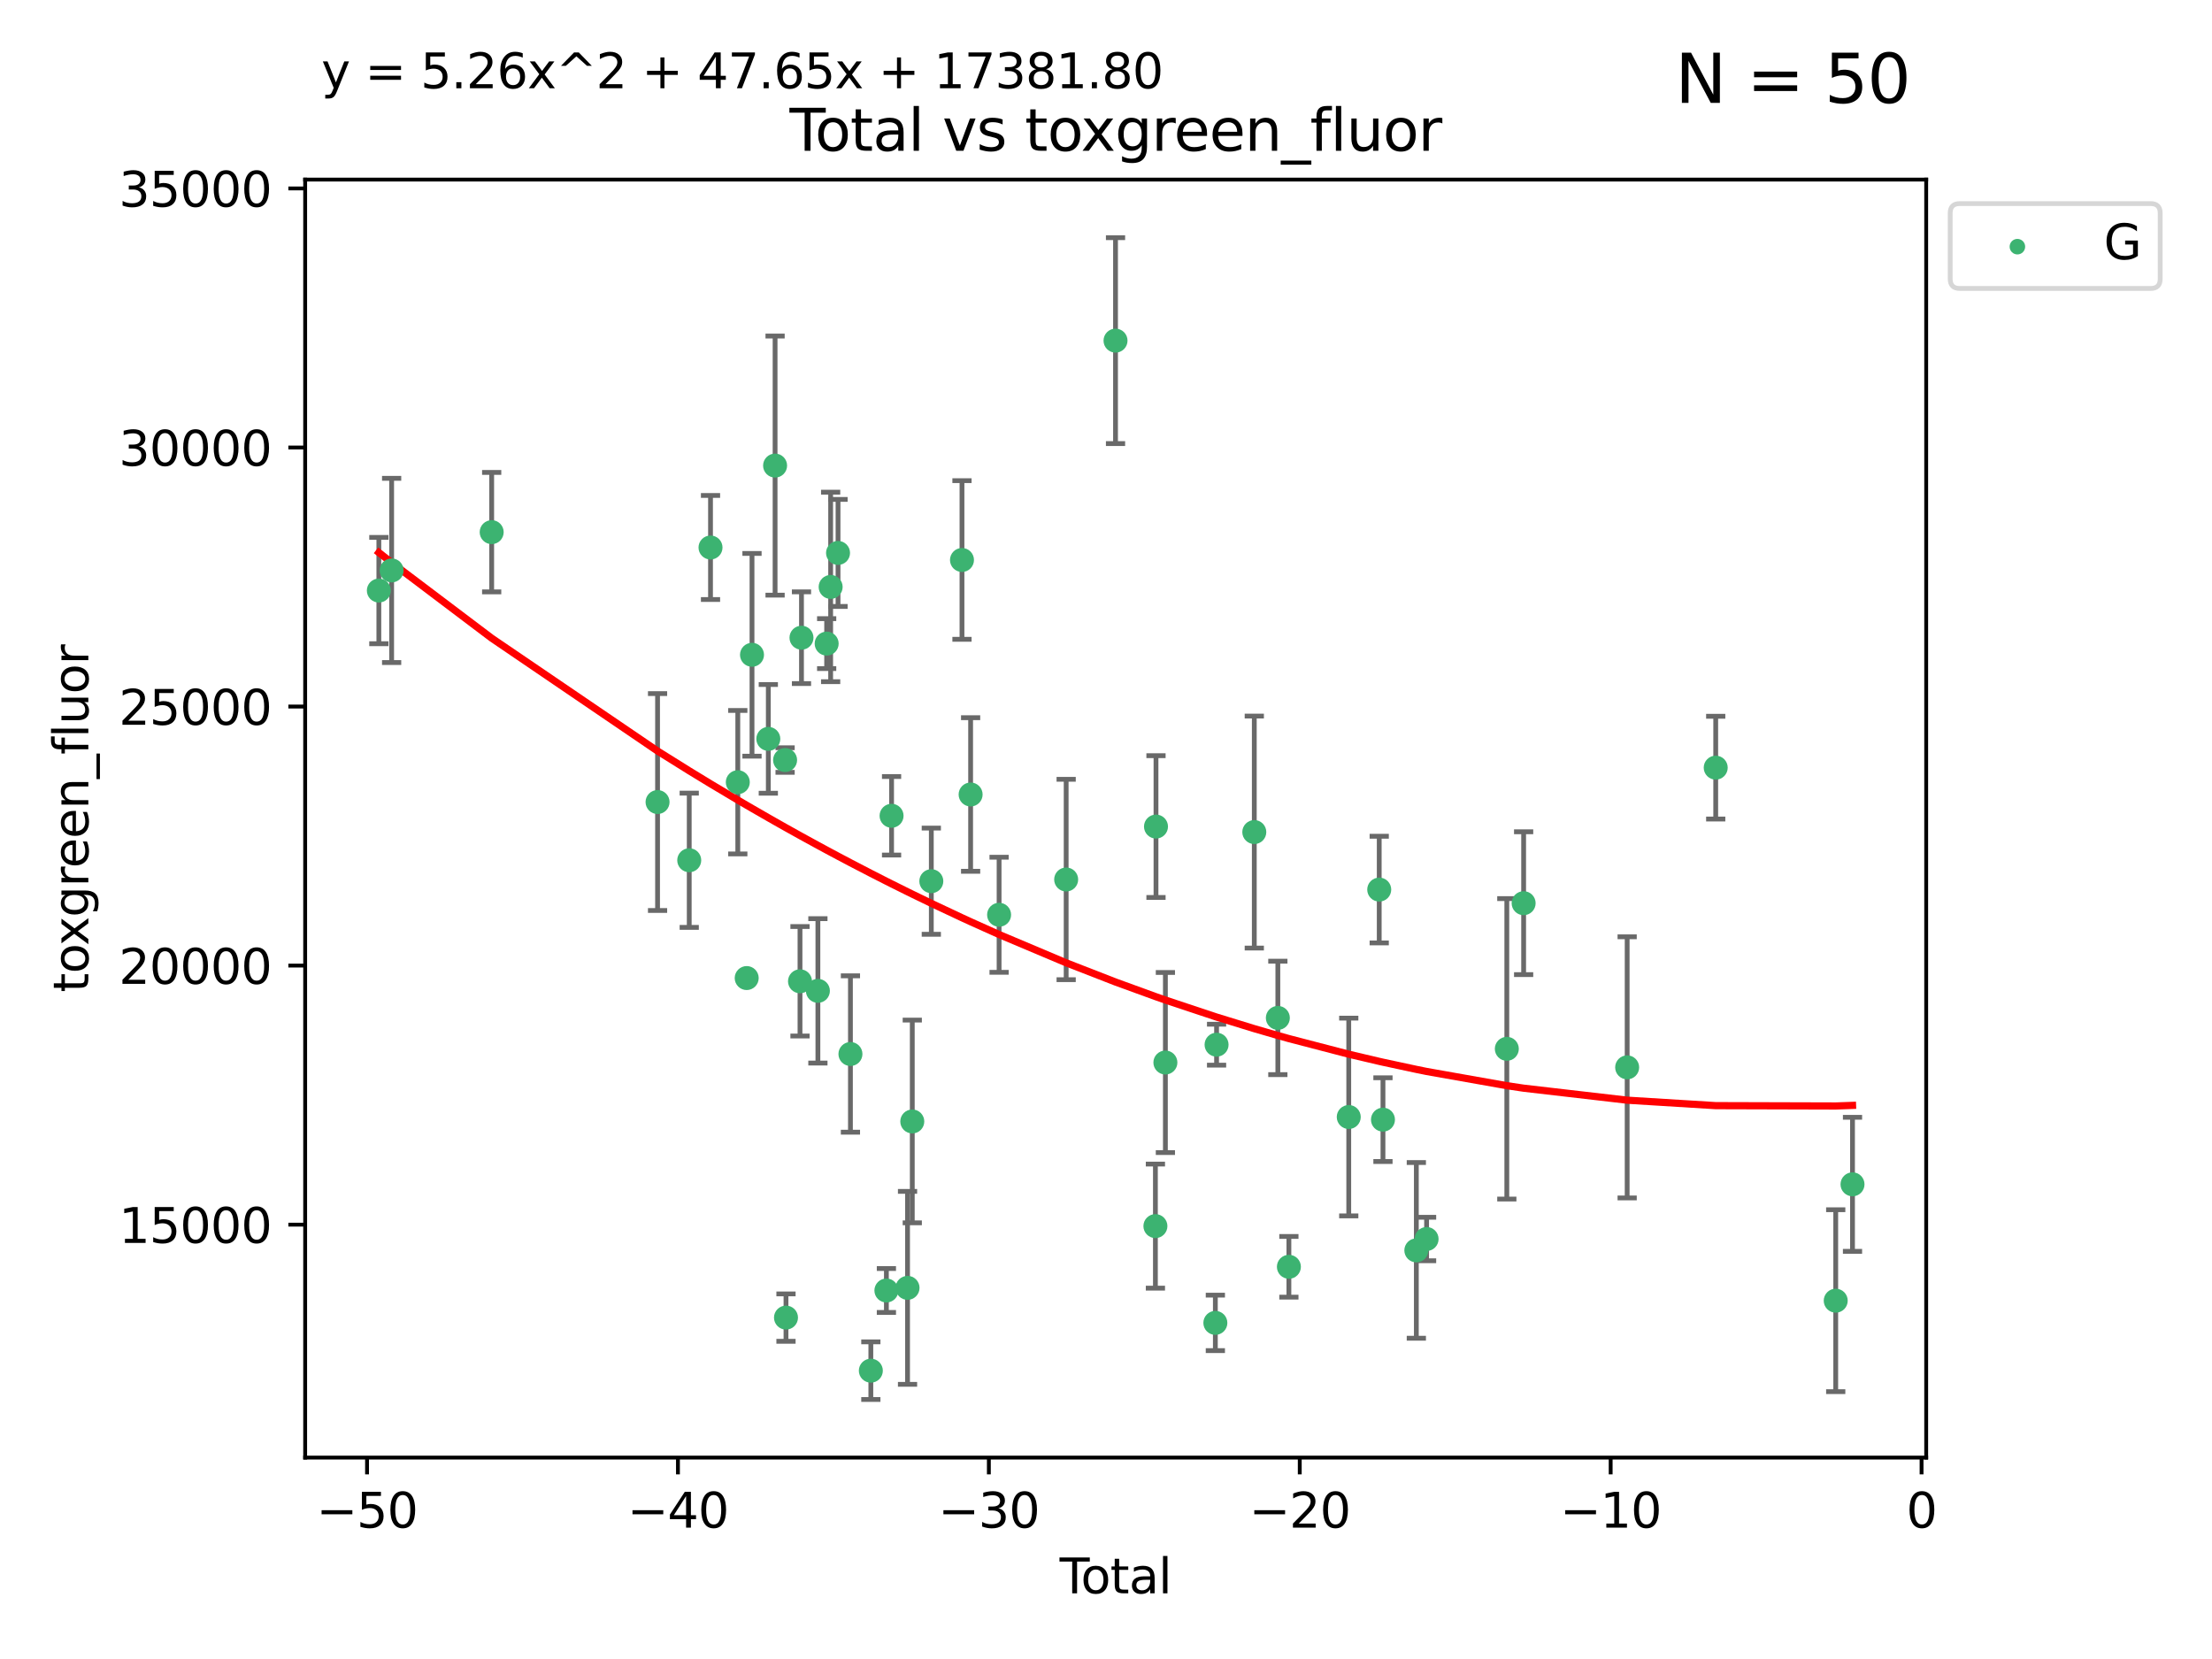 <?xml version="1.0" encoding="utf-8" standalone="no"?>
<!DOCTYPE svg PUBLIC "-//W3C//DTD SVG 1.1//EN"
  "http://www.w3.org/Graphics/SVG/1.1/DTD/svg11.dtd">
<svg xmlns:xlink="http://www.w3.org/1999/xlink" width="460.8pt" height="345.6pt" viewBox="0 0 460.8 345.6" xmlns="http://www.w3.org/2000/svg" version="1.1">
 <defs>
  <style type="text/css">*{stroke-linejoin: round; stroke-linecap: butt}</style>
 </defs>
 <g id="figure_1">
  <g id="patch_1">
   <path d="M 0 345.6 
L 460.8 345.6 
L 460.8 0 
L 0 0 
z
" style="fill: #ffffff"/>
  </g>
  <g id="axes_1">
   <g id="patch_2">
    <path d="M 63.571 303.64 
L 401.26 303.64 
L 401.26 37.411 
L 63.571 37.411 
z
" style="fill: #ffffff"/>
   </g>
   <g id="PathCollection_1">
    <defs>
     <path id="m6823de2121" d="M 0 1.118 
C 0.297 1.118 0.581 1 0.791 0.791 
C 1 0.581 1.118 0.297 1.118 0 
C 1.118 -0.297 1 -0.581 0.791 -0.791 
C 0.581 -1 0.297 -1.118 0 -1.118 
C -0.297 -1.118 -0.581 -1 -0.791 -0.791 
C -1 -0.581 -1.118 -0.297 -1.118 0 
C -1.118 0.297 -1 0.581 -0.791 0.791 
C -0.581 1 -0.297 1.118 0 1.118 
z
" style="stroke: #3cb371"/>
    </defs>
    <g clip-path="url(#p491672e603)">
     <use xlink:href="#m6823de2121" x="78.921" y="123.023" style="fill: #3cb371; stroke: #3cb371"/>
     <use xlink:href="#m6823de2121" x="81.585" y="118.831" style="fill: #3cb371; stroke: #3cb371"/>
     <use xlink:href="#m6823de2121" x="102.426" y="110.856" style="fill: #3cb371; stroke: #3cb371"/>
     <use xlink:href="#m6823de2121" x="136.981" y="167.08" style="fill: #3cb371; stroke: #3cb371"/>
     <use xlink:href="#m6823de2121" x="143.58" y="179.208" style="fill: #3cb371; stroke: #3cb371"/>
     <use xlink:href="#m6823de2121" x="148.013" y="114.055" style="fill: #3cb371; stroke: #3cb371"/>
     <use xlink:href="#m6823de2121" x="153.697" y="162.945" style="fill: #3cb371; stroke: #3cb371"/>
     <use xlink:href="#m6823de2121" x="155.551" y="203.747" style="fill: #3cb371; stroke: #3cb371"/>
     <use xlink:href="#m6823de2121" x="156.656" y="136.406" style="fill: #3cb371; stroke: #3cb371"/>
     <use xlink:href="#m6823de2121" x="160.055" y="153.921" style="fill: #3cb371; stroke: #3cb371"/>
     <use xlink:href="#m6823de2121" x="161.465" y="96.991" style="fill: #3cb371; stroke: #3cb371"/>
     <use xlink:href="#m6823de2121" x="163.55" y="158.331" style="fill: #3cb371; stroke: #3cb371"/>
     <use xlink:href="#m6823de2121" x="163.736" y="274.48" style="fill: #3cb371; stroke: #3cb371"/>
     <use xlink:href="#m6823de2121" x="166.655" y="204.42" style="fill: #3cb371; stroke: #3cb371"/>
     <use xlink:href="#m6823de2121" x="166.964" y="132.847" style="fill: #3cb371; stroke: #3cb371"/>
     <use xlink:href="#m6823de2121" x="170.383" y="206.413" style="fill: #3cb371; stroke: #3cb371"/>
     <use xlink:href="#m6823de2121" x="172.208" y="134.076" style="fill: #3cb371; stroke: #3cb371"/>
     <use xlink:href="#m6823de2121" x="173.039" y="122.267" style="fill: #3cb371; stroke: #3cb371"/>
     <use xlink:href="#m6823de2121" x="174.578" y="115.186" style="fill: #3cb371; stroke: #3cb371"/>
     <use xlink:href="#m6823de2121" x="177.162" y="219.568" style="fill: #3cb371; stroke: #3cb371"/>
     <use xlink:href="#m6823de2121" x="181.412" y="285.537" style="fill: #3cb371; stroke: #3cb371"/>
     <use xlink:href="#m6823de2121" x="184.653" y="268.835" style="fill: #3cb371; stroke: #3cb371"/>
     <use xlink:href="#m6823de2121" x="185.73" y="169.942" style="fill: #3cb371; stroke: #3cb371"/>
     <use xlink:href="#m6823de2121" x="189.057" y="268.285" style="fill: #3cb371; stroke: #3cb371"/>
     <use xlink:href="#m6823de2121" x="190.045" y="233.62" style="fill: #3cb371; stroke: #3cb371"/>
     <use xlink:href="#m6823de2121" x="194.01" y="183.568" style="fill: #3cb371; stroke: #3cb371"/>
     <use xlink:href="#m6823de2121" x="200.398" y="116.655" style="fill: #3cb371; stroke: #3cb371"/>
     <use xlink:href="#m6823de2121" x="202.198" y="165.506" style="fill: #3cb371; stroke: #3cb371"/>
     <use xlink:href="#m6823de2121" x="208.13" y="190.563" style="fill: #3cb371; stroke: #3cb371"/>
     <use xlink:href="#m6823de2121" x="222.101" y="183.214" style="fill: #3cb371; stroke: #3cb371"/>
     <use xlink:href="#m6823de2121" x="232.384" y="70.96" style="fill: #3cb371; stroke: #3cb371"/>
     <use xlink:href="#m6823de2121" x="240.693" y="255.42" style="fill: #3cb371; stroke: #3cb371"/>
     <use xlink:href="#m6823de2121" x="240.814" y="172.188" style="fill: #3cb371; stroke: #3cb371"/>
     <use xlink:href="#m6823de2121" x="242.772" y="221.343" style="fill: #3cb371; stroke: #3cb371"/>
     <use xlink:href="#m6823de2121" x="253.181" y="275.581" style="fill: #3cb371; stroke: #3cb371"/>
     <use xlink:href="#m6823de2121" x="253.434" y="217.627" style="fill: #3cb371; stroke: #3cb371"/>
     <use xlink:href="#m6823de2121" x="261.293" y="173.334" style="fill: #3cb371; stroke: #3cb371"/>
     <use xlink:href="#m6823de2121" x="266.199" y="212.048" style="fill: #3cb371; stroke: #3cb371"/>
     <use xlink:href="#m6823de2121" x="268.5" y="263.898" style="fill: #3cb371; stroke: #3cb371"/>
     <use xlink:href="#m6823de2121" x="280.97" y="232.694" style="fill: #3cb371; stroke: #3cb371"/>
     <use xlink:href="#m6823de2121" x="287.318" y="185.317" style="fill: #3cb371; stroke: #3cb371"/>
     <use xlink:href="#m6823de2121" x="288.097" y="233.243" style="fill: #3cb371; stroke: #3cb371"/>
     <use xlink:href="#m6823de2121" x="295.049" y="260.478" style="fill: #3cb371; stroke: #3cb371"/>
     <use xlink:href="#m6823de2121" x="297.183" y="258.107" style="fill: #3cb371; stroke: #3cb371"/>
     <use xlink:href="#m6823de2121" x="313.898" y="218.49" style="fill: #3cb371; stroke: #3cb371"/>
     <use xlink:href="#m6823de2121" x="317.401" y="188.151" style="fill: #3cb371; stroke: #3cb371"/>
     <use xlink:href="#m6823de2121" x="338.967" y="222.351" style="fill: #3cb371; stroke: #3cb371"/>
     <use xlink:href="#m6823de2121" x="357.415" y="159.916" style="fill: #3cb371; stroke: #3cb371"/>
     <use xlink:href="#m6823de2121" x="382.415" y="270.956" style="fill: #3cb371; stroke: #3cb371"/>
     <use xlink:href="#m6823de2121" x="385.911" y="246.715" style="fill: #3cb371; stroke: #3cb371"/>
    </g>
   </g>
   <g id="matplotlib.axis_1">
    <g id="xtick_1">
     <g id="line2d_1">
      <defs>
       <path id="m809622cf2a" d="M 0 0 
L 0 3.5 
" style="stroke: #000000; stroke-width: 0.8"/>
      </defs>
      <g>
       <use xlink:href="#m809622cf2a" x="76.462" y="303.64" style="stroke: #000000; stroke-width: 0.8"/>
      </g>
     </g>
     <g id="text_1">
      <!-- −50 -->
      <g transform="translate(65.909 318.238)scale(0.1 -0.1)">
       <defs>
        <path id="DejaVuSans-2212" d="M 678 2272 
L 4684 2272 
L 4684 1741 
L 678 1741 
L 678 2272 
z
" transform="scale(0.016)"/>
        <path id="DejaVuSans-35" d="M 691 4666 
L 3169 4666 
L 3169 4134 
L 1269 4134 
L 1269 2991 
Q 1406 3038 1543 3061 
Q 1681 3084 1819 3084 
Q 2600 3084 3056 2656 
Q 3513 2228 3513 1497 
Q 3513 744 3044 326 
Q 2575 -91 1722 -91 
Q 1428 -91 1123 -41 
Q 819 9 494 109 
L 494 744 
Q 775 591 1075 516 
Q 1375 441 1709 441 
Q 2250 441 2565 725 
Q 2881 1009 2881 1497 
Q 2881 1984 2565 2268 
Q 2250 2553 1709 2553 
Q 1456 2553 1204 2497 
Q 953 2441 691 2322 
L 691 4666 
z
" transform="scale(0.016)"/>
        <path id="DejaVuSans-30" d="M 2034 4250 
Q 1547 4250 1301 3770 
Q 1056 3291 1056 2328 
Q 1056 1369 1301 889 
Q 1547 409 2034 409 
Q 2525 409 2770 889 
Q 3016 1369 3016 2328 
Q 3016 3291 2770 3770 
Q 2525 4250 2034 4250 
z
M 2034 4750 
Q 2819 4750 3233 4129 
Q 3647 3509 3647 2328 
Q 3647 1150 3233 529 
Q 2819 -91 2034 -91 
Q 1250 -91 836 529 
Q 422 1150 422 2328 
Q 422 3509 836 4129 
Q 1250 4750 2034 4750 
z
" transform="scale(0.016)"/>
       </defs>
       <use xlink:href="#DejaVuSans-2212"/>
       <use xlink:href="#DejaVuSans-35" x="83.789"/>
       <use xlink:href="#DejaVuSans-30" x="147.412"/>
      </g>
     </g>
    </g>
    <g id="xtick_2">
     <g id="line2d_2">
      <g>
       <use xlink:href="#m809622cf2a" x="141.229" y="303.64" style="stroke: #000000; stroke-width: 0.8"/>
      </g>
     </g>
     <g id="text_2">
      <!-- −40 -->
      <g transform="translate(130.676 318.238)scale(0.1 -0.1)">
       <defs>
        <path id="DejaVuSans-34" d="M 2419 4116 
L 825 1625 
L 2419 1625 
L 2419 4116 
z
M 2253 4666 
L 3047 4666 
L 3047 1625 
L 3713 1625 
L 3713 1100 
L 3047 1100 
L 3047 0 
L 2419 0 
L 2419 1100 
L 313 1100 
L 313 1709 
L 2253 4666 
z
" transform="scale(0.016)"/>
       </defs>
       <use xlink:href="#DejaVuSans-2212"/>
       <use xlink:href="#DejaVuSans-34" x="83.789"/>
       <use xlink:href="#DejaVuSans-30" x="147.412"/>
      </g>
     </g>
    </g>
    <g id="xtick_3">
     <g id="line2d_3">
      <g>
       <use xlink:href="#m809622cf2a" x="205.996" y="303.64" style="stroke: #000000; stroke-width: 0.8"/>
      </g>
     </g>
     <g id="text_3">
      <!-- −30 -->
      <g transform="translate(195.444 318.238)scale(0.1 -0.1)">
       <defs>
        <path id="DejaVuSans-33" d="M 2597 2516 
Q 3050 2419 3304 2112 
Q 3559 1806 3559 1356 
Q 3559 666 3084 287 
Q 2609 -91 1734 -91 
Q 1441 -91 1130 -33 
Q 819 25 488 141 
L 488 750 
Q 750 597 1062 519 
Q 1375 441 1716 441 
Q 2309 441 2620 675 
Q 2931 909 2931 1356 
Q 2931 1769 2642 2001 
Q 2353 2234 1838 2234 
L 1294 2234 
L 1294 2753 
L 1863 2753 
Q 2328 2753 2575 2939 
Q 2822 3125 2822 3475 
Q 2822 3834 2567 4026 
Q 2313 4219 1838 4219 
Q 1578 4219 1281 4162 
Q 984 4106 628 3988 
L 628 4550 
Q 988 4650 1302 4700 
Q 1616 4750 1894 4750 
Q 2613 4750 3031 4423 
Q 3450 4097 3450 3541 
Q 3450 3153 3228 2886 
Q 3006 2619 2597 2516 
z
" transform="scale(0.016)"/>
       </defs>
       <use xlink:href="#DejaVuSans-2212"/>
       <use xlink:href="#DejaVuSans-33" x="83.789"/>
       <use xlink:href="#DejaVuSans-30" x="147.412"/>
      </g>
     </g>
    </g>
    <g id="xtick_4">
     <g id="line2d_4">
      <g>
       <use xlink:href="#m809622cf2a" x="270.763" y="303.64" style="stroke: #000000; stroke-width: 0.8"/>
      </g>
     </g>
     <g id="text_4">
      <!-- −20 -->
      <g transform="translate(260.211 318.238)scale(0.1 -0.1)">
       <defs>
        <path id="DejaVuSans-32" d="M 1228 531 
L 3431 531 
L 3431 0 
L 469 0 
L 469 531 
Q 828 903 1448 1529 
Q 2069 2156 2228 2338 
Q 2531 2678 2651 2914 
Q 2772 3150 2772 3378 
Q 2772 3750 2511 3984 
Q 2250 4219 1831 4219 
Q 1534 4219 1204 4116 
Q 875 4013 500 3803 
L 500 4441 
Q 881 4594 1212 4672 
Q 1544 4750 1819 4750 
Q 2544 4750 2975 4387 
Q 3406 4025 3406 3419 
Q 3406 3131 3298 2873 
Q 3191 2616 2906 2266 
Q 2828 2175 2409 1742 
Q 1991 1309 1228 531 
z
" transform="scale(0.016)"/>
       </defs>
       <use xlink:href="#DejaVuSans-2212"/>
       <use xlink:href="#DejaVuSans-32" x="83.789"/>
       <use xlink:href="#DejaVuSans-30" x="147.412"/>
      </g>
     </g>
    </g>
    <g id="xtick_5">
     <g id="line2d_5">
      <g>
       <use xlink:href="#m809622cf2a" x="335.531" y="303.64" style="stroke: #000000; stroke-width: 0.8"/>
      </g>
     </g>
     <g id="text_5">
      <!-- −10 -->
      <g transform="translate(324.978 318.238)scale(0.1 -0.1)">
       <defs>
        <path id="DejaVuSans-31" d="M 794 531 
L 1825 531 
L 1825 4091 
L 703 3866 
L 703 4441 
L 1819 4666 
L 2450 4666 
L 2450 531 
L 3481 531 
L 3481 0 
L 794 0 
L 794 531 
z
" transform="scale(0.016)"/>
       </defs>
       <use xlink:href="#DejaVuSans-2212"/>
       <use xlink:href="#DejaVuSans-31" x="83.789"/>
       <use xlink:href="#DejaVuSans-30" x="147.412"/>
      </g>
     </g>
    </g>
    <g id="xtick_6">
     <g id="line2d_6">
      <g>
       <use xlink:href="#m809622cf2a" x="400.298" y="303.64" style="stroke: #000000; stroke-width: 0.8"/>
      </g>
     </g>
     <g id="text_6">
      <!-- 0 -->
      <g transform="translate(397.117 318.238)scale(0.1 -0.1)">
       <use xlink:href="#DejaVuSans-30"/>
      </g>
     </g>
    </g>
    <g id="text_7">
     <!-- Total -->
     <g transform="translate(220.739 331.917)scale(0.1 -0.1)">
      <defs>
       <path id="DejaVuSans-54" d="M -19 4666 
L 3928 4666 
L 3928 4134 
L 2272 4134 
L 2272 0 
L 1638 0 
L 1638 4134 
L -19 4134 
L -19 4666 
z
" transform="scale(0.016)"/>
       <path id="DejaVuSans-6f" d="M 1959 3097 
Q 1497 3097 1228 2736 
Q 959 2375 959 1747 
Q 959 1119 1226 758 
Q 1494 397 1959 397 
Q 2419 397 2687 759 
Q 2956 1122 2956 1747 
Q 2956 2369 2687 2733 
Q 2419 3097 1959 3097 
z
M 1959 3584 
Q 2709 3584 3137 3096 
Q 3566 2609 3566 1747 
Q 3566 888 3137 398 
Q 2709 -91 1959 -91 
Q 1206 -91 779 398 
Q 353 888 353 1747 
Q 353 2609 779 3096 
Q 1206 3584 1959 3584 
z
" transform="scale(0.016)"/>
       <path id="DejaVuSans-74" d="M 1172 4494 
L 1172 3500 
L 2356 3500 
L 2356 3053 
L 1172 3053 
L 1172 1153 
Q 1172 725 1289 603 
Q 1406 481 1766 481 
L 2356 481 
L 2356 0 
L 1766 0 
Q 1100 0 847 248 
Q 594 497 594 1153 
L 594 3053 
L 172 3053 
L 172 3500 
L 594 3500 
L 594 4494 
L 1172 4494 
z
" transform="scale(0.016)"/>
       <path id="DejaVuSans-61" d="M 2194 1759 
Q 1497 1759 1228 1600 
Q 959 1441 959 1056 
Q 959 750 1161 570 
Q 1363 391 1709 391 
Q 2188 391 2477 730 
Q 2766 1069 2766 1631 
L 2766 1759 
L 2194 1759 
z
M 3341 1997 
L 3341 0 
L 2766 0 
L 2766 531 
Q 2569 213 2275 61 
Q 1981 -91 1556 -91 
Q 1019 -91 701 211 
Q 384 513 384 1019 
Q 384 1609 779 1909 
Q 1175 2209 1959 2209 
L 2766 2209 
L 2766 2266 
Q 2766 2663 2505 2880 
Q 2244 3097 1772 3097 
Q 1472 3097 1187 3025 
Q 903 2953 641 2809 
L 641 3341 
Q 956 3463 1253 3523 
Q 1550 3584 1831 3584 
Q 2591 3584 2966 3190 
Q 3341 2797 3341 1997 
z
" transform="scale(0.016)"/>
       <path id="DejaVuSans-6c" d="M 603 4863 
L 1178 4863 
L 1178 0 
L 603 0 
L 603 4863 
z
" transform="scale(0.016)"/>
      </defs>
      <use xlink:href="#DejaVuSans-54"/>
      <use xlink:href="#DejaVuSans-6f" x="44.084"/>
      <use xlink:href="#DejaVuSans-74" x="105.266"/>
      <use xlink:href="#DejaVuSans-61" x="144.475"/>
      <use xlink:href="#DejaVuSans-6c" x="205.754"/>
     </g>
    </g>
   </g>
   <g id="matplotlib.axis_2">
    <g id="ytick_1">
     <g id="line2d_7">
      <defs>
       <path id="m2adeaa9901" d="M 0 0 
L -3.5 0 
" style="stroke: #000000; stroke-width: 0.8"/>
      </defs>
      <g>
       <use xlink:href="#m2adeaa9901" x="63.571" y="255.117" style="stroke: #000000; stroke-width: 0.8"/>
      </g>
     </g>
     <g id="text_8">
      <!-- 15000 -->
      <g transform="translate(24.759 258.916)scale(0.1 -0.1)">
       <use xlink:href="#DejaVuSans-31"/>
       <use xlink:href="#DejaVuSans-35" x="63.623"/>
       <use xlink:href="#DejaVuSans-30" x="127.246"/>
       <use xlink:href="#DejaVuSans-30" x="190.869"/>
       <use xlink:href="#DejaVuSans-30" x="254.492"/>
      </g>
     </g>
    </g>
    <g id="ytick_2">
     <g id="line2d_8">
      <g>
       <use xlink:href="#m2adeaa9901" x="63.571" y="201.151" style="stroke: #000000; stroke-width: 0.8"/>
      </g>
     </g>
     <g id="text_9">
      <!-- 20000 -->
      <g transform="translate(24.759 204.95)scale(0.1 -0.1)">
       <use xlink:href="#DejaVuSans-32"/>
       <use xlink:href="#DejaVuSans-30" x="63.623"/>
       <use xlink:href="#DejaVuSans-30" x="127.246"/>
       <use xlink:href="#DejaVuSans-30" x="190.869"/>
       <use xlink:href="#DejaVuSans-30" x="254.492"/>
      </g>
     </g>
    </g>
    <g id="ytick_3">
     <g id="line2d_9">
      <g>
       <use xlink:href="#m2adeaa9901" x="63.571" y="147.185" style="stroke: #000000; stroke-width: 0.8"/>
      </g>
     </g>
     <g id="text_10">
      <!-- 25000 -->
      <g transform="translate(24.759 150.984)scale(0.1 -0.1)">
       <use xlink:href="#DejaVuSans-32"/>
       <use xlink:href="#DejaVuSans-35" x="63.623"/>
       <use xlink:href="#DejaVuSans-30" x="127.246"/>
       <use xlink:href="#DejaVuSans-30" x="190.869"/>
       <use xlink:href="#DejaVuSans-30" x="254.492"/>
      </g>
     </g>
    </g>
    <g id="ytick_4">
     <g id="line2d_10">
      <g>
       <use xlink:href="#m2adeaa9901" x="63.571" y="93.219" style="stroke: #000000; stroke-width: 0.8"/>
      </g>
     </g>
     <g id="text_11">
      <!-- 30000 -->
      <g transform="translate(24.759 97.018)scale(0.1 -0.1)">
       <use xlink:href="#DejaVuSans-33"/>
       <use xlink:href="#DejaVuSans-30" x="63.623"/>
       <use xlink:href="#DejaVuSans-30" x="127.246"/>
       <use xlink:href="#DejaVuSans-30" x="190.869"/>
       <use xlink:href="#DejaVuSans-30" x="254.492"/>
      </g>
     </g>
    </g>
    <g id="ytick_5">
     <g id="line2d_11">
      <g>
       <use xlink:href="#m2adeaa9901" x="63.571" y="39.253" style="stroke: #000000; stroke-width: 0.8"/>
      </g>
     </g>
     <g id="text_12">
      <!-- 35000 -->
      <g transform="translate(24.759 43.052)scale(0.1 -0.1)">
       <use xlink:href="#DejaVuSans-33"/>
       <use xlink:href="#DejaVuSans-35" x="63.623"/>
       <use xlink:href="#DejaVuSans-30" x="127.246"/>
       <use xlink:href="#DejaVuSans-30" x="190.869"/>
       <use xlink:href="#DejaVuSans-30" x="254.492"/>
      </g>
     </g>
    </g>
    <g id="text_13">
     <!-- toxgreen_fluor -->
     <g transform="translate(18.401 206.72)rotate(-90)scale(0.1 -0.1)">
      <defs>
       <path id="DejaVuSans-78" d="M 3513 3500 
L 2247 1797 
L 3578 0 
L 2900 0 
L 1881 1375 
L 863 0 
L 184 0 
L 1544 1831 
L 300 3500 
L 978 3500 
L 1906 2253 
L 2834 3500 
L 3513 3500 
z
" transform="scale(0.016)"/>
       <path id="DejaVuSans-67" d="M 2906 1791 
Q 2906 2416 2648 2759 
Q 2391 3103 1925 3103 
Q 1463 3103 1205 2759 
Q 947 2416 947 1791 
Q 947 1169 1205 825 
Q 1463 481 1925 481 
Q 2391 481 2648 825 
Q 2906 1169 2906 1791 
z
M 3481 434 
Q 3481 -459 3084 -895 
Q 2688 -1331 1869 -1331 
Q 1566 -1331 1297 -1286 
Q 1028 -1241 775 -1147 
L 775 -588 
Q 1028 -725 1275 -790 
Q 1522 -856 1778 -856 
Q 2344 -856 2625 -561 
Q 2906 -266 2906 331 
L 2906 616 
Q 2728 306 2450 153 
Q 2172 0 1784 0 
Q 1141 0 747 490 
Q 353 981 353 1791 
Q 353 2603 747 3093 
Q 1141 3584 1784 3584 
Q 2172 3584 2450 3431 
Q 2728 3278 2906 2969 
L 2906 3500 
L 3481 3500 
L 3481 434 
z
" transform="scale(0.016)"/>
       <path id="DejaVuSans-72" d="M 2631 2963 
Q 2534 3019 2420 3045 
Q 2306 3072 2169 3072 
Q 1681 3072 1420 2755 
Q 1159 2438 1159 1844 
L 1159 0 
L 581 0 
L 581 3500 
L 1159 3500 
L 1159 2956 
Q 1341 3275 1631 3429 
Q 1922 3584 2338 3584 
Q 2397 3584 2469 3576 
Q 2541 3569 2628 3553 
L 2631 2963 
z
" transform="scale(0.016)"/>
       <path id="DejaVuSans-65" d="M 3597 1894 
L 3597 1613 
L 953 1613 
Q 991 1019 1311 708 
Q 1631 397 2203 397 
Q 2534 397 2845 478 
Q 3156 559 3463 722 
L 3463 178 
Q 3153 47 2828 -22 
Q 2503 -91 2169 -91 
Q 1331 -91 842 396 
Q 353 884 353 1716 
Q 353 2575 817 3079 
Q 1281 3584 2069 3584 
Q 2775 3584 3186 3129 
Q 3597 2675 3597 1894 
z
M 3022 2063 
Q 3016 2534 2758 2815 
Q 2500 3097 2075 3097 
Q 1594 3097 1305 2825 
Q 1016 2553 972 2059 
L 3022 2063 
z
" transform="scale(0.016)"/>
       <path id="DejaVuSans-6e" d="M 3513 2113 
L 3513 0 
L 2938 0 
L 2938 2094 
Q 2938 2591 2744 2837 
Q 2550 3084 2163 3084 
Q 1697 3084 1428 2787 
Q 1159 2491 1159 1978 
L 1159 0 
L 581 0 
L 581 3500 
L 1159 3500 
L 1159 2956 
Q 1366 3272 1645 3428 
Q 1925 3584 2291 3584 
Q 2894 3584 3203 3211 
Q 3513 2838 3513 2113 
z
" transform="scale(0.016)"/>
       <path id="DejaVuSans-5f" d="M 3263 -1063 
L 3263 -1509 
L -63 -1509 
L -63 -1063 
L 3263 -1063 
z
" transform="scale(0.016)"/>
       <path id="DejaVuSans-66" d="M 2375 4863 
L 2375 4384 
L 1825 4384 
Q 1516 4384 1395 4259 
Q 1275 4134 1275 3809 
L 1275 3500 
L 2222 3500 
L 2222 3053 
L 1275 3053 
L 1275 0 
L 697 0 
L 697 3053 
L 147 3053 
L 147 3500 
L 697 3500 
L 697 3744 
Q 697 4328 969 4595 
Q 1241 4863 1831 4863 
L 2375 4863 
z
" transform="scale(0.016)"/>
       <path id="DejaVuSans-75" d="M 544 1381 
L 544 3500 
L 1119 3500 
L 1119 1403 
Q 1119 906 1312 657 
Q 1506 409 1894 409 
Q 2359 409 2629 706 
Q 2900 1003 2900 1516 
L 2900 3500 
L 3475 3500 
L 3475 0 
L 2900 0 
L 2900 538 
Q 2691 219 2414 64 
Q 2138 -91 1772 -91 
Q 1169 -91 856 284 
Q 544 659 544 1381 
z
M 1991 3584 
L 1991 3584 
z
" transform="scale(0.016)"/>
      </defs>
      <use xlink:href="#DejaVuSans-74"/>
      <use xlink:href="#DejaVuSans-6f" x="39.209"/>
      <use xlink:href="#DejaVuSans-78" x="97.266"/>
      <use xlink:href="#DejaVuSans-67" x="156.445"/>
      <use xlink:href="#DejaVuSans-72" x="219.922"/>
      <use xlink:href="#DejaVuSans-65" x="258.785"/>
      <use xlink:href="#DejaVuSans-65" x="320.309"/>
      <use xlink:href="#DejaVuSans-6e" x="381.832"/>
      <use xlink:href="#DejaVuSans-5f" x="445.211"/>
      <use xlink:href="#DejaVuSans-66" x="495.211"/>
      <use xlink:href="#DejaVuSans-6c" x="530.416"/>
      <use xlink:href="#DejaVuSans-75" x="558.199"/>
      <use xlink:href="#DejaVuSans-6f" x="621.578"/>
      <use xlink:href="#DejaVuSans-72" x="682.76"/>
     </g>
    </g>
   </g>
   <g id="LineCollection_1">
    <path d="M 78.921 134.098 
L 78.921 111.948 
" clip-path="url(#p491672e603)" style="fill: none; stroke: #696969"/>
    <path d="M 81.585 138.019 
L 81.585 99.644 
" clip-path="url(#p491672e603)" style="fill: none; stroke: #696969"/>
    <path d="M 102.426 123.297 
L 102.426 98.415 
" clip-path="url(#p491672e603)" style="fill: none; stroke: #696969"/>
    <path d="M 136.981 189.668 
L 136.981 144.491 
" clip-path="url(#p491672e603)" style="fill: none; stroke: #696969"/>
    <path d="M 143.58 193.193 
L 143.58 165.224 
" clip-path="url(#p491672e603)" style="fill: none; stroke: #696969"/>
    <path d="M 148.013 124.893 
L 148.013 103.217 
" clip-path="url(#p491672e603)" style="fill: none; stroke: #696969"/>
    <path d="M 153.697 177.887 
L 153.697 148.003 
" clip-path="url(#p491672e603)" style="fill: none; stroke: #696969"/>
    <path d="M 155.551 204.554 
L 155.551 202.939 
" clip-path="url(#p491672e603)" style="fill: none; stroke: #696969"/>
    <path d="M 156.656 157.524 
L 156.656 115.289 
" clip-path="url(#p491672e603)" style="fill: none; stroke: #696969"/>
    <path d="M 160.055 165.243 
L 160.055 142.598 
" clip-path="url(#p491672e603)" style="fill: none; stroke: #696969"/>
    <path d="M 161.465 123.977 
L 161.465 70.004 
" clip-path="url(#p491672e603)" style="fill: none; stroke: #696969"/>
    <path d="M 163.55 160.896 
L 163.55 155.765 
" clip-path="url(#p491672e603)" style="fill: none; stroke: #696969"/>
    <path d="M 163.736 279.416 
L 163.736 269.544 
" clip-path="url(#p491672e603)" style="fill: none; stroke: #696969"/>
    <path d="M 166.655 215.823 
L 166.655 193.017 
" clip-path="url(#p491672e603)" style="fill: none; stroke: #696969"/>
    <path d="M 166.964 142.401 
L 166.964 123.293 
" clip-path="url(#p491672e603)" style="fill: none; stroke: #696969"/>
    <path d="M 170.383 221.455 
L 170.383 191.372 
" clip-path="url(#p491672e603)" style="fill: none; stroke: #696969"/>
    <path d="M 172.208 139.275 
L 172.208 128.877 
" clip-path="url(#p491672e603)" style="fill: none; stroke: #696969"/>
    <path d="M 173.039 142.005 
L 173.039 102.53 
" clip-path="url(#p491672e603)" style="fill: none; stroke: #696969"/>
    <path d="M 174.578 126.333 
L 174.578 104.039 
" clip-path="url(#p491672e603)" style="fill: none; stroke: #696969"/>
    <path d="M 177.162 235.855 
L 177.162 203.281 
" clip-path="url(#p491672e603)" style="fill: none; stroke: #696969"/>
    <path d="M 181.412 291.539 
L 181.412 279.535 
" clip-path="url(#p491672e603)" style="fill: none; stroke: #696969"/>
    <path d="M 184.653 273.409 
L 184.653 264.261 
" clip-path="url(#p491672e603)" style="fill: none; stroke: #696969"/>
    <path d="M 185.73 178.121 
L 185.73 161.763 
" clip-path="url(#p491672e603)" style="fill: none; stroke: #696969"/>
    <path d="M 189.057 288.381 
L 189.057 248.189 
" clip-path="url(#p491672e603)" style="fill: none; stroke: #696969"/>
    <path d="M 190.045 254.733 
L 190.045 212.506 
" clip-path="url(#p491672e603)" style="fill: none; stroke: #696969"/>
    <path d="M 194.01 194.629 
L 194.01 172.507 
" clip-path="url(#p491672e603)" style="fill: none; stroke: #696969"/>
    <path d="M 200.398 133.179 
L 200.398 100.131 
" clip-path="url(#p491672e603)" style="fill: none; stroke: #696969"/>
    <path d="M 202.198 181.504 
L 202.198 149.508 
" clip-path="url(#p491672e603)" style="fill: none; stroke: #696969"/>
    <path d="M 208.13 202.552 
L 208.13 178.574 
" clip-path="url(#p491672e603)" style="fill: none; stroke: #696969"/>
    <path d="M 222.101 204.084 
L 222.101 162.343 
" clip-path="url(#p491672e603)" style="fill: none; stroke: #696969"/>
    <path d="M 232.384 92.408 
L 232.384 49.513 
" clip-path="url(#p491672e603)" style="fill: none; stroke: #696969"/>
    <path d="M 240.693 268.344 
L 240.693 242.496 
" clip-path="url(#p491672e603)" style="fill: none; stroke: #696969"/>
    <path d="M 240.814 186.954 
L 240.814 157.422 
" clip-path="url(#p491672e603)" style="fill: none; stroke: #696969"/>
    <path d="M 242.772 240.101 
L 242.772 202.585 
" clip-path="url(#p491672e603)" style="fill: none; stroke: #696969"/>
    <path d="M 253.181 281.358 
L 253.181 269.803 
" clip-path="url(#p491672e603)" style="fill: none; stroke: #696969"/>
    <path d="M 253.434 221.893 
L 253.434 213.36 
" clip-path="url(#p491672e603)" style="fill: none; stroke: #696969"/>
    <path d="M 261.293 197.495 
L 261.293 149.174 
" clip-path="url(#p491672e603)" style="fill: none; stroke: #696969"/>
    <path d="M 266.199 223.862 
L 266.199 200.234 
" clip-path="url(#p491672e603)" style="fill: none; stroke: #696969"/>
    <path d="M 268.5 270.221 
L 268.5 257.576 
" clip-path="url(#p491672e603)" style="fill: none; stroke: #696969"/>
    <path d="M 280.97 253.293 
L 280.97 212.095 
" clip-path="url(#p491672e603)" style="fill: none; stroke: #696969"/>
    <path d="M 287.318 196.426 
L 287.318 174.207 
" clip-path="url(#p491672e603)" style="fill: none; stroke: #696969"/>
    <path d="M 288.097 241.965 
L 288.097 224.522 
" clip-path="url(#p491672e603)" style="fill: none; stroke: #696969"/>
    <path d="M 295.049 278.777 
L 295.049 242.178 
" clip-path="url(#p491672e603)" style="fill: none; stroke: #696969"/>
    <path d="M 297.183 262.636 
L 297.183 253.579 
" clip-path="url(#p491672e603)" style="fill: none; stroke: #696969"/>
    <path d="M 313.898 249.783 
L 313.898 187.196 
" clip-path="url(#p491672e603)" style="fill: none; stroke: #696969"/>
    <path d="M 317.401 203.028 
L 317.401 173.274 
" clip-path="url(#p491672e603)" style="fill: none; stroke: #696969"/>
    <path d="M 338.967 249.553 
L 338.967 195.149 
" clip-path="url(#p491672e603)" style="fill: none; stroke: #696969"/>
    <path d="M 357.415 170.619 
L 357.415 149.213 
" clip-path="url(#p491672e603)" style="fill: none; stroke: #696969"/>
    <path d="M 382.415 289.909 
L 382.415 252.004 
" clip-path="url(#p491672e603)" style="fill: none; stroke: #696969"/>
    <path d="M 385.911 260.677 
L 385.911 232.752 
" clip-path="url(#p491672e603)" style="fill: none; stroke: #696969"/>
   </g>
   <g id="line2d_12">
    <defs>
     <path id="m963b8d5de6" d="M 2 0 
L -2 -0 
" style="stroke: #696969"/>
    </defs>
    <g clip-path="url(#p491672e603)">
     <use xlink:href="#m963b8d5de6" x="78.921" y="134.098" style="fill: #696969; stroke: #696969"/>
     <use xlink:href="#m963b8d5de6" x="81.585" y="138.019" style="fill: #696969; stroke: #696969"/>
     <use xlink:href="#m963b8d5de6" x="102.426" y="123.297" style="fill: #696969; stroke: #696969"/>
     <use xlink:href="#m963b8d5de6" x="136.981" y="189.668" style="fill: #696969; stroke: #696969"/>
     <use xlink:href="#m963b8d5de6" x="143.58" y="193.193" style="fill: #696969; stroke: #696969"/>
     <use xlink:href="#m963b8d5de6" x="148.013" y="124.893" style="fill: #696969; stroke: #696969"/>
     <use xlink:href="#m963b8d5de6" x="153.697" y="177.887" style="fill: #696969; stroke: #696969"/>
     <use xlink:href="#m963b8d5de6" x="155.551" y="204.554" style="fill: #696969; stroke: #696969"/>
     <use xlink:href="#m963b8d5de6" x="156.656" y="157.524" style="fill: #696969; stroke: #696969"/>
     <use xlink:href="#m963b8d5de6" x="160.055" y="165.243" style="fill: #696969; stroke: #696969"/>
     <use xlink:href="#m963b8d5de6" x="161.465" y="123.977" style="fill: #696969; stroke: #696969"/>
     <use xlink:href="#m963b8d5de6" x="163.55" y="160.896" style="fill: #696969; stroke: #696969"/>
     <use xlink:href="#m963b8d5de6" x="163.736" y="279.416" style="fill: #696969; stroke: #696969"/>
     <use xlink:href="#m963b8d5de6" x="166.655" y="215.823" style="fill: #696969; stroke: #696969"/>
     <use xlink:href="#m963b8d5de6" x="166.964" y="142.401" style="fill: #696969; stroke: #696969"/>
     <use xlink:href="#m963b8d5de6" x="170.383" y="221.455" style="fill: #696969; stroke: #696969"/>
     <use xlink:href="#m963b8d5de6" x="172.208" y="139.275" style="fill: #696969; stroke: #696969"/>
     <use xlink:href="#m963b8d5de6" x="173.039" y="142.005" style="fill: #696969; stroke: #696969"/>
     <use xlink:href="#m963b8d5de6" x="174.578" y="126.333" style="fill: #696969; stroke: #696969"/>
     <use xlink:href="#m963b8d5de6" x="177.162" y="235.855" style="fill: #696969; stroke: #696969"/>
     <use xlink:href="#m963b8d5de6" x="181.412" y="291.539" style="fill: #696969; stroke: #696969"/>
     <use xlink:href="#m963b8d5de6" x="184.653" y="273.409" style="fill: #696969; stroke: #696969"/>
     <use xlink:href="#m963b8d5de6" x="185.73" y="178.121" style="fill: #696969; stroke: #696969"/>
     <use xlink:href="#m963b8d5de6" x="189.057" y="288.381" style="fill: #696969; stroke: #696969"/>
     <use xlink:href="#m963b8d5de6" x="190.045" y="254.733" style="fill: #696969; stroke: #696969"/>
     <use xlink:href="#m963b8d5de6" x="194.01" y="194.629" style="fill: #696969; stroke: #696969"/>
     <use xlink:href="#m963b8d5de6" x="200.398" y="133.179" style="fill: #696969; stroke: #696969"/>
     <use xlink:href="#m963b8d5de6" x="202.198" y="181.504" style="fill: #696969; stroke: #696969"/>
     <use xlink:href="#m963b8d5de6" x="208.13" y="202.552" style="fill: #696969; stroke: #696969"/>
     <use xlink:href="#m963b8d5de6" x="222.101" y="204.084" style="fill: #696969; stroke: #696969"/>
     <use xlink:href="#m963b8d5de6" x="232.384" y="92.408" style="fill: #696969; stroke: #696969"/>
     <use xlink:href="#m963b8d5de6" x="240.693" y="268.344" style="fill: #696969; stroke: #696969"/>
     <use xlink:href="#m963b8d5de6" x="240.814" y="186.954" style="fill: #696969; stroke: #696969"/>
     <use xlink:href="#m963b8d5de6" x="242.772" y="240.101" style="fill: #696969; stroke: #696969"/>
     <use xlink:href="#m963b8d5de6" x="253.181" y="281.358" style="fill: #696969; stroke: #696969"/>
     <use xlink:href="#m963b8d5de6" x="253.434" y="221.893" style="fill: #696969; stroke: #696969"/>
     <use xlink:href="#m963b8d5de6" x="261.293" y="197.495" style="fill: #696969; stroke: #696969"/>
     <use xlink:href="#m963b8d5de6" x="266.199" y="223.862" style="fill: #696969; stroke: #696969"/>
     <use xlink:href="#m963b8d5de6" x="268.5" y="270.221" style="fill: #696969; stroke: #696969"/>
     <use xlink:href="#m963b8d5de6" x="280.97" y="253.293" style="fill: #696969; stroke: #696969"/>
     <use xlink:href="#m963b8d5de6" x="287.318" y="196.426" style="fill: #696969; stroke: #696969"/>
     <use xlink:href="#m963b8d5de6" x="288.097" y="241.965" style="fill: #696969; stroke: #696969"/>
     <use xlink:href="#m963b8d5de6" x="295.049" y="278.777" style="fill: #696969; stroke: #696969"/>
     <use xlink:href="#m963b8d5de6" x="297.183" y="262.636" style="fill: #696969; stroke: #696969"/>
     <use xlink:href="#m963b8d5de6" x="313.898" y="249.783" style="fill: #696969; stroke: #696969"/>
     <use xlink:href="#m963b8d5de6" x="317.401" y="203.028" style="fill: #696969; stroke: #696969"/>
     <use xlink:href="#m963b8d5de6" x="338.967" y="249.553" style="fill: #696969; stroke: #696969"/>
     <use xlink:href="#m963b8d5de6" x="357.415" y="170.619" style="fill: #696969; stroke: #696969"/>
     <use xlink:href="#m963b8d5de6" x="382.415" y="289.909" style="fill: #696969; stroke: #696969"/>
     <use xlink:href="#m963b8d5de6" x="385.911" y="260.677" style="fill: #696969; stroke: #696969"/>
    </g>
   </g>
   <g id="line2d_13">
    <g clip-path="url(#p491672e603)">
     <use xlink:href="#m963b8d5de6" x="78.921" y="111.948" style="fill: #696969; stroke: #696969"/>
     <use xlink:href="#m963b8d5de6" x="81.585" y="99.644" style="fill: #696969; stroke: #696969"/>
     <use xlink:href="#m963b8d5de6" x="102.426" y="98.415" style="fill: #696969; stroke: #696969"/>
     <use xlink:href="#m963b8d5de6" x="136.981" y="144.491" style="fill: #696969; stroke: #696969"/>
     <use xlink:href="#m963b8d5de6" x="143.58" y="165.224" style="fill: #696969; stroke: #696969"/>
     <use xlink:href="#m963b8d5de6" x="148.013" y="103.217" style="fill: #696969; stroke: #696969"/>
     <use xlink:href="#m963b8d5de6" x="153.697" y="148.003" style="fill: #696969; stroke: #696969"/>
     <use xlink:href="#m963b8d5de6" x="155.551" y="202.939" style="fill: #696969; stroke: #696969"/>
     <use xlink:href="#m963b8d5de6" x="156.656" y="115.289" style="fill: #696969; stroke: #696969"/>
     <use xlink:href="#m963b8d5de6" x="160.055" y="142.598" style="fill: #696969; stroke: #696969"/>
     <use xlink:href="#m963b8d5de6" x="161.465" y="70.004" style="fill: #696969; stroke: #696969"/>
     <use xlink:href="#m963b8d5de6" x="163.55" y="155.765" style="fill: #696969; stroke: #696969"/>
     <use xlink:href="#m963b8d5de6" x="163.736" y="269.544" style="fill: #696969; stroke: #696969"/>
     <use xlink:href="#m963b8d5de6" x="166.655" y="193.017" style="fill: #696969; stroke: #696969"/>
     <use xlink:href="#m963b8d5de6" x="166.964" y="123.293" style="fill: #696969; stroke: #696969"/>
     <use xlink:href="#m963b8d5de6" x="170.383" y="191.372" style="fill: #696969; stroke: #696969"/>
     <use xlink:href="#m963b8d5de6" x="172.208" y="128.877" style="fill: #696969; stroke: #696969"/>
     <use xlink:href="#m963b8d5de6" x="173.039" y="102.53" style="fill: #696969; stroke: #696969"/>
     <use xlink:href="#m963b8d5de6" x="174.578" y="104.039" style="fill: #696969; stroke: #696969"/>
     <use xlink:href="#m963b8d5de6" x="177.162" y="203.281" style="fill: #696969; stroke: #696969"/>
     <use xlink:href="#m963b8d5de6" x="181.412" y="279.535" style="fill: #696969; stroke: #696969"/>
     <use xlink:href="#m963b8d5de6" x="184.653" y="264.261" style="fill: #696969; stroke: #696969"/>
     <use xlink:href="#m963b8d5de6" x="185.73" y="161.763" style="fill: #696969; stroke: #696969"/>
     <use xlink:href="#m963b8d5de6" x="189.057" y="248.189" style="fill: #696969; stroke: #696969"/>
     <use xlink:href="#m963b8d5de6" x="190.045" y="212.506" style="fill: #696969; stroke: #696969"/>
     <use xlink:href="#m963b8d5de6" x="194.01" y="172.507" style="fill: #696969; stroke: #696969"/>
     <use xlink:href="#m963b8d5de6" x="200.398" y="100.131" style="fill: #696969; stroke: #696969"/>
     <use xlink:href="#m963b8d5de6" x="202.198" y="149.508" style="fill: #696969; stroke: #696969"/>
     <use xlink:href="#m963b8d5de6" x="208.13" y="178.574" style="fill: #696969; stroke: #696969"/>
     <use xlink:href="#m963b8d5de6" x="222.101" y="162.343" style="fill: #696969; stroke: #696969"/>
     <use xlink:href="#m963b8d5de6" x="232.384" y="49.513" style="fill: #696969; stroke: #696969"/>
     <use xlink:href="#m963b8d5de6" x="240.693" y="242.496" style="fill: #696969; stroke: #696969"/>
     <use xlink:href="#m963b8d5de6" x="240.814" y="157.422" style="fill: #696969; stroke: #696969"/>
     <use xlink:href="#m963b8d5de6" x="242.772" y="202.585" style="fill: #696969; stroke: #696969"/>
     <use xlink:href="#m963b8d5de6" x="253.181" y="269.803" style="fill: #696969; stroke: #696969"/>
     <use xlink:href="#m963b8d5de6" x="253.434" y="213.36" style="fill: #696969; stroke: #696969"/>
     <use xlink:href="#m963b8d5de6" x="261.293" y="149.174" style="fill: #696969; stroke: #696969"/>
     <use xlink:href="#m963b8d5de6" x="266.199" y="200.234" style="fill: #696969; stroke: #696969"/>
     <use xlink:href="#m963b8d5de6" x="268.5" y="257.576" style="fill: #696969; stroke: #696969"/>
     <use xlink:href="#m963b8d5de6" x="280.97" y="212.095" style="fill: #696969; stroke: #696969"/>
     <use xlink:href="#m963b8d5de6" x="287.318" y="174.207" style="fill: #696969; stroke: #696969"/>
     <use xlink:href="#m963b8d5de6" x="288.097" y="224.522" style="fill: #696969; stroke: #696969"/>
     <use xlink:href="#m963b8d5de6" x="295.049" y="242.178" style="fill: #696969; stroke: #696969"/>
     <use xlink:href="#m963b8d5de6" x="297.183" y="253.579" style="fill: #696969; stroke: #696969"/>
     <use xlink:href="#m963b8d5de6" x="313.898" y="187.196" style="fill: #696969; stroke: #696969"/>
     <use xlink:href="#m963b8d5de6" x="317.401" y="173.274" style="fill: #696969; stroke: #696969"/>
     <use xlink:href="#m963b8d5de6" x="338.967" y="195.149" style="fill: #696969; stroke: #696969"/>
     <use xlink:href="#m963b8d5de6" x="357.415" y="149.213" style="fill: #696969; stroke: #696969"/>
     <use xlink:href="#m963b8d5de6" x="382.415" y="252.004" style="fill: #696969; stroke: #696969"/>
     <use xlink:href="#m963b8d5de6" x="385.911" y="232.752" style="fill: #696969; stroke: #696969"/>
    </g>
   </g>
   <g id="line2d_14">
    <path d="M 78.921 115.105 
L 81.585 117.203 
L 102.426 132.944 
L 136.981 156.453 
L 143.58 160.575 
L 148.013 163.278 
L 153.697 166.665 
L 155.551 167.751 
L 156.656 168.394 
L 160.055 170.35 
L 161.465 171.153 
L 163.55 172.33 
L 163.736 172.434 
L 166.655 174.06 
L 166.964 174.232 
L 170.383 176.104 
L 172.208 177.091 
L 173.039 177.537 
L 174.578 178.359 
L 177.162 179.724 
L 181.412 181.929 
L 184.653 183.579 
L 185.73 184.12 
L 189.057 185.774 
L 190.045 186.26 
L 194.01 188.181 
L 200.398 191.186 
L 202.198 192.013 
L 208.13 194.676 
L 222.101 200.571 
L 232.384 204.573 
L 240.693 207.597 
L 240.814 207.64 
L 242.772 208.325 
L 253.181 211.791 
L 253.434 211.872 
L 261.293 214.29 
L 266.199 215.714 
L 268.5 216.359 
L 280.97 219.609 
L 287.318 221.101 
L 288.097 221.277 
L 295.049 222.771 
L 297.183 223.204 
L 313.898 226.165 
L 317.401 226.689 
L 338.967 229.188 
L 357.415 230.326 
L 382.415 230.397 
L 385.911 230.272 
" clip-path="url(#p491672e603)" style="fill: none; stroke: #ff0000; stroke-width: 1.5; stroke-linecap: square"/>
   </g>
   <g id="line2d_15">
    <defs>
     <path id="mccd271ca9d" d="M 0 2 
C 0.53 2 1.039 1.789 1.414 1.414 
C 1.789 1.039 2 0.53 2 0 
C 2 -0.53 1.789 -1.039 1.414 -1.414 
C 1.039 -1.789 0.53 -2 0 -2 
C -0.53 -2 -1.039 -1.789 -1.414 -1.414 
C -1.789 -1.039 -2 -0.53 -2 0 
C -2 0.53 -1.789 1.039 -1.414 1.414 
C -1.039 1.789 -0.53 2 0 2 
z
" style="stroke: #3cb371"/>
    </defs>
    <g clip-path="url(#p491672e603)">
     <use xlink:href="#mccd271ca9d" x="78.921" y="123.023" style="fill: #3cb371; stroke: #3cb371"/>
     <use xlink:href="#mccd271ca9d" x="81.585" y="118.831" style="fill: #3cb371; stroke: #3cb371"/>
     <use xlink:href="#mccd271ca9d" x="102.426" y="110.856" style="fill: #3cb371; stroke: #3cb371"/>
     <use xlink:href="#mccd271ca9d" x="136.981" y="167.08" style="fill: #3cb371; stroke: #3cb371"/>
     <use xlink:href="#mccd271ca9d" x="143.58" y="179.208" style="fill: #3cb371; stroke: #3cb371"/>
     <use xlink:href="#mccd271ca9d" x="148.013" y="114.055" style="fill: #3cb371; stroke: #3cb371"/>
     <use xlink:href="#mccd271ca9d" x="153.697" y="162.945" style="fill: #3cb371; stroke: #3cb371"/>
     <use xlink:href="#mccd271ca9d" x="155.551" y="203.747" style="fill: #3cb371; stroke: #3cb371"/>
     <use xlink:href="#mccd271ca9d" x="156.656" y="136.406" style="fill: #3cb371; stroke: #3cb371"/>
     <use xlink:href="#mccd271ca9d" x="160.055" y="153.921" style="fill: #3cb371; stroke: #3cb371"/>
     <use xlink:href="#mccd271ca9d" x="161.465" y="96.991" style="fill: #3cb371; stroke: #3cb371"/>
     <use xlink:href="#mccd271ca9d" x="163.55" y="158.331" style="fill: #3cb371; stroke: #3cb371"/>
     <use xlink:href="#mccd271ca9d" x="163.736" y="274.48" style="fill: #3cb371; stroke: #3cb371"/>
     <use xlink:href="#mccd271ca9d" x="166.655" y="204.42" style="fill: #3cb371; stroke: #3cb371"/>
     <use xlink:href="#mccd271ca9d" x="166.964" y="132.847" style="fill: #3cb371; stroke: #3cb371"/>
     <use xlink:href="#mccd271ca9d" x="170.383" y="206.413" style="fill: #3cb371; stroke: #3cb371"/>
     <use xlink:href="#mccd271ca9d" x="172.208" y="134.076" style="fill: #3cb371; stroke: #3cb371"/>
     <use xlink:href="#mccd271ca9d" x="173.039" y="122.267" style="fill: #3cb371; stroke: #3cb371"/>
     <use xlink:href="#mccd271ca9d" x="174.578" y="115.186" style="fill: #3cb371; stroke: #3cb371"/>
     <use xlink:href="#mccd271ca9d" x="177.162" y="219.568" style="fill: #3cb371; stroke: #3cb371"/>
     <use xlink:href="#mccd271ca9d" x="181.412" y="285.537" style="fill: #3cb371; stroke: #3cb371"/>
     <use xlink:href="#mccd271ca9d" x="184.653" y="268.835" style="fill: #3cb371; stroke: #3cb371"/>
     <use xlink:href="#mccd271ca9d" x="185.73" y="169.942" style="fill: #3cb371; stroke: #3cb371"/>
     <use xlink:href="#mccd271ca9d" x="189.057" y="268.285" style="fill: #3cb371; stroke: #3cb371"/>
     <use xlink:href="#mccd271ca9d" x="190.045" y="233.62" style="fill: #3cb371; stroke: #3cb371"/>
     <use xlink:href="#mccd271ca9d" x="194.01" y="183.568" style="fill: #3cb371; stroke: #3cb371"/>
     <use xlink:href="#mccd271ca9d" x="200.398" y="116.655" style="fill: #3cb371; stroke: #3cb371"/>
     <use xlink:href="#mccd271ca9d" x="202.198" y="165.506" style="fill: #3cb371; stroke: #3cb371"/>
     <use xlink:href="#mccd271ca9d" x="208.13" y="190.563" style="fill: #3cb371; stroke: #3cb371"/>
     <use xlink:href="#mccd271ca9d" x="222.101" y="183.214" style="fill: #3cb371; stroke: #3cb371"/>
     <use xlink:href="#mccd271ca9d" x="232.384" y="70.96" style="fill: #3cb371; stroke: #3cb371"/>
     <use xlink:href="#mccd271ca9d" x="240.693" y="255.42" style="fill: #3cb371; stroke: #3cb371"/>
     <use xlink:href="#mccd271ca9d" x="240.814" y="172.188" style="fill: #3cb371; stroke: #3cb371"/>
     <use xlink:href="#mccd271ca9d" x="242.772" y="221.343" style="fill: #3cb371; stroke: #3cb371"/>
     <use xlink:href="#mccd271ca9d" x="253.181" y="275.581" style="fill: #3cb371; stroke: #3cb371"/>
     <use xlink:href="#mccd271ca9d" x="253.434" y="217.627" style="fill: #3cb371; stroke: #3cb371"/>
     <use xlink:href="#mccd271ca9d" x="261.293" y="173.334" style="fill: #3cb371; stroke: #3cb371"/>
     <use xlink:href="#mccd271ca9d" x="266.199" y="212.048" style="fill: #3cb371; stroke: #3cb371"/>
     <use xlink:href="#mccd271ca9d" x="268.5" y="263.898" style="fill: #3cb371; stroke: #3cb371"/>
     <use xlink:href="#mccd271ca9d" x="280.97" y="232.694" style="fill: #3cb371; stroke: #3cb371"/>
     <use xlink:href="#mccd271ca9d" x="287.318" y="185.317" style="fill: #3cb371; stroke: #3cb371"/>
     <use xlink:href="#mccd271ca9d" x="288.097" y="233.243" style="fill: #3cb371; stroke: #3cb371"/>
     <use xlink:href="#mccd271ca9d" x="295.049" y="260.478" style="fill: #3cb371; stroke: #3cb371"/>
     <use xlink:href="#mccd271ca9d" x="297.183" y="258.107" style="fill: #3cb371; stroke: #3cb371"/>
     <use xlink:href="#mccd271ca9d" x="313.898" y="218.49" style="fill: #3cb371; stroke: #3cb371"/>
     <use xlink:href="#mccd271ca9d" x="317.401" y="188.151" style="fill: #3cb371; stroke: #3cb371"/>
     <use xlink:href="#mccd271ca9d" x="338.967" y="222.351" style="fill: #3cb371; stroke: #3cb371"/>
     <use xlink:href="#mccd271ca9d" x="357.415" y="159.916" style="fill: #3cb371; stroke: #3cb371"/>
     <use xlink:href="#mccd271ca9d" x="382.415" y="270.956" style="fill: #3cb371; stroke: #3cb371"/>
     <use xlink:href="#mccd271ca9d" x="385.911" y="246.715" style="fill: #3cb371; stroke: #3cb371"/>
    </g>
   </g>
   <g id="patch_3">
    <path d="M 63.571 303.64 
L 63.571 37.411 
" style="fill: none; stroke: #000000; stroke-width: 0.8; stroke-linejoin: miter; stroke-linecap: square"/>
   </g>
   <g id="patch_4">
    <path d="M 401.26 303.64 
L 401.26 37.411 
" style="fill: none; stroke: #000000; stroke-width: 0.8; stroke-linejoin: miter; stroke-linecap: square"/>
   </g>
   <g id="patch_5">
    <path d="M 63.571 303.64 
L 401.26 303.64 
" style="fill: none; stroke: #000000; stroke-width: 0.8; stroke-linejoin: miter; stroke-linecap: square"/>
   </g>
   <g id="patch_6">
    <path d="M 63.571 37.411 
L 401.26 37.411 
" style="fill: none; stroke: #000000; stroke-width: 0.8; stroke-linejoin: miter; stroke-linecap: square"/>
   </g>
   <g id="text_14">
    <!-- N = 50 -->
    <g transform="translate(348.964 21.426)scale(0.14 -0.14)">
     <defs>
      <path id="DejaVuSans-4e" d="M 628 4666 
L 1478 4666 
L 3547 763 
L 3547 4666 
L 4159 4666 
L 4159 0 
L 3309 0 
L 1241 3903 
L 1241 0 
L 628 0 
L 628 4666 
z
" transform="scale(0.016)"/>
      <path id="DejaVuSans-20" transform="scale(0.016)"/>
      <path id="DejaVuSans-3d" d="M 678 2906 
L 4684 2906 
L 4684 2381 
L 678 2381 
L 678 2906 
z
M 678 1631 
L 4684 1631 
L 4684 1100 
L 678 1100 
L 678 1631 
z
" transform="scale(0.016)"/>
     </defs>
     <use xlink:href="#DejaVuSans-4e"/>
     <use xlink:href="#DejaVuSans-20" x="74.805"/>
     <use xlink:href="#DejaVuSans-3d" x="106.592"/>
     <use xlink:href="#DejaVuSans-20" x="190.381"/>
     <use xlink:href="#DejaVuSans-35" x="222.168"/>
     <use xlink:href="#DejaVuSans-30" x="285.791"/>
    </g>
   </g>
   <g id="text_15">
    <!-- y = 5.26x^2 + 47.65x + 17381.80 -->
    <g transform="translate(66.948 18.387)scale(0.1 -0.1)">
     <defs>
      <path id="DejaVuSans-79" d="M 2059 -325 
Q 1816 -950 1584 -1140 
Q 1353 -1331 966 -1331 
L 506 -1331 
L 506 -850 
L 844 -850 
Q 1081 -850 1212 -737 
Q 1344 -625 1503 -206 
L 1606 56 
L 191 3500 
L 800 3500 
L 1894 763 
L 2988 3500 
L 3597 3500 
L 2059 -325 
z
" transform="scale(0.016)"/>
      <path id="DejaVuSans-2e" d="M 684 794 
L 1344 794 
L 1344 0 
L 684 0 
L 684 794 
z
" transform="scale(0.016)"/>
      <path id="DejaVuSans-36" d="M 2113 2584 
Q 1688 2584 1439 2293 
Q 1191 2003 1191 1497 
Q 1191 994 1439 701 
Q 1688 409 2113 409 
Q 2538 409 2786 701 
Q 3034 994 3034 1497 
Q 3034 2003 2786 2293 
Q 2538 2584 2113 2584 
z
M 3366 4563 
L 3366 3988 
Q 3128 4100 2886 4159 
Q 2644 4219 2406 4219 
Q 1781 4219 1451 3797 
Q 1122 3375 1075 2522 
Q 1259 2794 1537 2939 
Q 1816 3084 2150 3084 
Q 2853 3084 3261 2657 
Q 3669 2231 3669 1497 
Q 3669 778 3244 343 
Q 2819 -91 2113 -91 
Q 1303 -91 875 529 
Q 447 1150 447 2328 
Q 447 3434 972 4092 
Q 1497 4750 2381 4750 
Q 2619 4750 2861 4703 
Q 3103 4656 3366 4563 
z
" transform="scale(0.016)"/>
      <path id="DejaVuSans-5e" d="M 2988 4666 
L 4684 2925 
L 4056 2925 
L 2681 4159 
L 1306 2925 
L 678 2925 
L 2375 4666 
L 2988 4666 
z
" transform="scale(0.016)"/>
      <path id="DejaVuSans-2b" d="M 2944 4013 
L 2944 2272 
L 4684 2272 
L 4684 1741 
L 2944 1741 
L 2944 0 
L 2419 0 
L 2419 1741 
L 678 1741 
L 678 2272 
L 2419 2272 
L 2419 4013 
L 2944 4013 
z
" transform="scale(0.016)"/>
      <path id="DejaVuSans-37" d="M 525 4666 
L 3525 4666 
L 3525 4397 
L 1831 0 
L 1172 0 
L 2766 4134 
L 525 4134 
L 525 4666 
z
" transform="scale(0.016)"/>
      <path id="DejaVuSans-38" d="M 2034 2216 
Q 1584 2216 1326 1975 
Q 1069 1734 1069 1313 
Q 1069 891 1326 650 
Q 1584 409 2034 409 
Q 2484 409 2743 651 
Q 3003 894 3003 1313 
Q 3003 1734 2745 1975 
Q 2488 2216 2034 2216 
z
M 1403 2484 
Q 997 2584 770 2862 
Q 544 3141 544 3541 
Q 544 4100 942 4425 
Q 1341 4750 2034 4750 
Q 2731 4750 3128 4425 
Q 3525 4100 3525 3541 
Q 3525 3141 3298 2862 
Q 3072 2584 2669 2484 
Q 3125 2378 3379 2068 
Q 3634 1759 3634 1313 
Q 3634 634 3220 271 
Q 2806 -91 2034 -91 
Q 1263 -91 848 271 
Q 434 634 434 1313 
Q 434 1759 690 2068 
Q 947 2378 1403 2484 
z
M 1172 3481 
Q 1172 3119 1398 2916 
Q 1625 2713 2034 2713 
Q 2441 2713 2670 2916 
Q 2900 3119 2900 3481 
Q 2900 3844 2670 4047 
Q 2441 4250 2034 4250 
Q 1625 4250 1398 4047 
Q 1172 3844 1172 3481 
z
" transform="scale(0.016)"/>
     </defs>
     <use xlink:href="#DejaVuSans-79"/>
     <use xlink:href="#DejaVuSans-20" x="59.18"/>
     <use xlink:href="#DejaVuSans-3d" x="90.967"/>
     <use xlink:href="#DejaVuSans-20" x="174.756"/>
     <use xlink:href="#DejaVuSans-35" x="206.543"/>
     <use xlink:href="#DejaVuSans-2e" x="270.166"/>
     <use xlink:href="#DejaVuSans-32" x="301.953"/>
     <use xlink:href="#DejaVuSans-36" x="365.576"/>
     <use xlink:href="#DejaVuSans-78" x="429.199"/>
     <use xlink:href="#DejaVuSans-5e" x="488.379"/>
     <use xlink:href="#DejaVuSans-32" x="572.168"/>
     <use xlink:href="#DejaVuSans-20" x="635.791"/>
     <use xlink:href="#DejaVuSans-2b" x="667.578"/>
     <use xlink:href="#DejaVuSans-20" x="751.367"/>
     <use xlink:href="#DejaVuSans-34" x="783.154"/>
     <use xlink:href="#DejaVuSans-37" x="846.777"/>
     <use xlink:href="#DejaVuSans-2e" x="910.4"/>
     <use xlink:href="#DejaVuSans-36" x="942.188"/>
     <use xlink:href="#DejaVuSans-35" x="1005.811"/>
     <use xlink:href="#DejaVuSans-78" x="1069.434"/>
     <use xlink:href="#DejaVuSans-20" x="1128.613"/>
     <use xlink:href="#DejaVuSans-2b" x="1160.4"/>
     <use xlink:href="#DejaVuSans-20" x="1244.189"/>
     <use xlink:href="#DejaVuSans-31" x="1275.977"/>
     <use xlink:href="#DejaVuSans-37" x="1339.6"/>
     <use xlink:href="#DejaVuSans-33" x="1403.223"/>
     <use xlink:href="#DejaVuSans-38" x="1466.846"/>
     <use xlink:href="#DejaVuSans-31" x="1530.469"/>
     <use xlink:href="#DejaVuSans-2e" x="1594.092"/>
     <use xlink:href="#DejaVuSans-38" x="1625.879"/>
     <use xlink:href="#DejaVuSans-30" x="1689.502"/>
    </g>
   </g>
   <g id="text_16">
    <!-- Total vs toxgreen_fluor -->
    <g transform="translate(164.48 31.411)scale(0.12 -0.12)">
     <defs>
      <path id="DejaVuSans-76" d="M 191 3500 
L 800 3500 
L 1894 563 
L 2988 3500 
L 3597 3500 
L 2284 0 
L 1503 0 
L 191 3500 
z
" transform="scale(0.016)"/>
      <path id="DejaVuSans-73" d="M 2834 3397 
L 2834 2853 
Q 2591 2978 2328 3040 
Q 2066 3103 1784 3103 
Q 1356 3103 1142 2972 
Q 928 2841 928 2578 
Q 928 2378 1081 2264 
Q 1234 2150 1697 2047 
L 1894 2003 
Q 2506 1872 2764 1633 
Q 3022 1394 3022 966 
Q 3022 478 2636 193 
Q 2250 -91 1575 -91 
Q 1294 -91 989 -36 
Q 684 19 347 128 
L 347 722 
Q 666 556 975 473 
Q 1284 391 1588 391 
Q 1994 391 2212 530 
Q 2431 669 2431 922 
Q 2431 1156 2273 1281 
Q 2116 1406 1581 1522 
L 1381 1569 
Q 847 1681 609 1914 
Q 372 2147 372 2553 
Q 372 3047 722 3315 
Q 1072 3584 1716 3584 
Q 2034 3584 2315 3537 
Q 2597 3491 2834 3397 
z
" transform="scale(0.016)"/>
     </defs>
     <use xlink:href="#DejaVuSans-54"/>
     <use xlink:href="#DejaVuSans-6f" x="44.084"/>
     <use xlink:href="#DejaVuSans-74" x="105.266"/>
     <use xlink:href="#DejaVuSans-61" x="144.475"/>
     <use xlink:href="#DejaVuSans-6c" x="205.754"/>
     <use xlink:href="#DejaVuSans-20" x="233.537"/>
     <use xlink:href="#DejaVuSans-76" x="265.324"/>
     <use xlink:href="#DejaVuSans-73" x="324.504"/>
     <use xlink:href="#DejaVuSans-20" x="376.604"/>
     <use xlink:href="#DejaVuSans-74" x="408.391"/>
     <use xlink:href="#DejaVuSans-6f" x="447.6"/>
     <use xlink:href="#DejaVuSans-78" x="505.656"/>
     <use xlink:href="#DejaVuSans-67" x="564.836"/>
     <use xlink:href="#DejaVuSans-72" x="628.312"/>
     <use xlink:href="#DejaVuSans-65" x="667.176"/>
     <use xlink:href="#DejaVuSans-65" x="728.699"/>
     <use xlink:href="#DejaVuSans-6e" x="790.223"/>
     <use xlink:href="#DejaVuSans-5f" x="853.602"/>
     <use xlink:href="#DejaVuSans-66" x="903.602"/>
     <use xlink:href="#DejaVuSans-6c" x="938.807"/>
     <use xlink:href="#DejaVuSans-75" x="966.59"/>
     <use xlink:href="#DejaVuSans-6f" x="1029.969"/>
     <use xlink:href="#DejaVuSans-72" x="1091.15"/>
    </g>
   </g>
   <g id="legend_1">
    <g id="patch_7">
     <path d="M 408.26 60.089 
L 448.008 60.089 
Q 450.008 60.089 450.008 58.089 
L 450.008 44.411 
Q 450.008 42.411 448.008 42.411 
L 408.26 42.411 
Q 406.26 42.411 406.26 44.411 
L 406.26 58.089 
Q 406.26 60.089 408.26 60.089 
z
" style="fill: #ffffff; opacity: 0.8; stroke: #cccccc; stroke-linejoin: miter"/>
    </g>
    <g id="PathCollection_2">
     <g>
      <use xlink:href="#m6823de2121" x="420.26" y="51.385" style="fill: #3cb371; stroke: #3cb371"/>
     </g>
    </g>
    <g id="text_17">
     <!-- G -->
     <g transform="translate(438.26 54.01)scale(0.1 -0.1)">
      <defs>
       <path id="DejaVuSans-47" d="M 3809 666 
L 3809 1919 
L 2778 1919 
L 2778 2438 
L 4434 2438 
L 4434 434 
Q 4069 175 3628 42 
Q 3188 -91 2688 -91 
Q 1594 -91 976 548 
Q 359 1188 359 2328 
Q 359 3472 976 4111 
Q 1594 4750 2688 4750 
Q 3144 4750 3555 4637 
Q 3966 4525 4313 4306 
L 4313 3634 
Q 3963 3931 3569 4081 
Q 3175 4231 2741 4231 
Q 1884 4231 1454 3753 
Q 1025 3275 1025 2328 
Q 1025 1384 1454 906 
Q 1884 428 2741 428 
Q 3075 428 3337 486 
Q 3600 544 3809 666 
z
" transform="scale(0.016)"/>
      </defs>
      <use xlink:href="#DejaVuSans-47"/>
     </g>
    </g>
   </g>
  </g>
 </g>
 <defs>
  <clipPath id="p491672e603">
   <rect x="63.571" y="37.411" width="337.689" height="266.229"/>
  </clipPath>
 </defs>
</svg>
